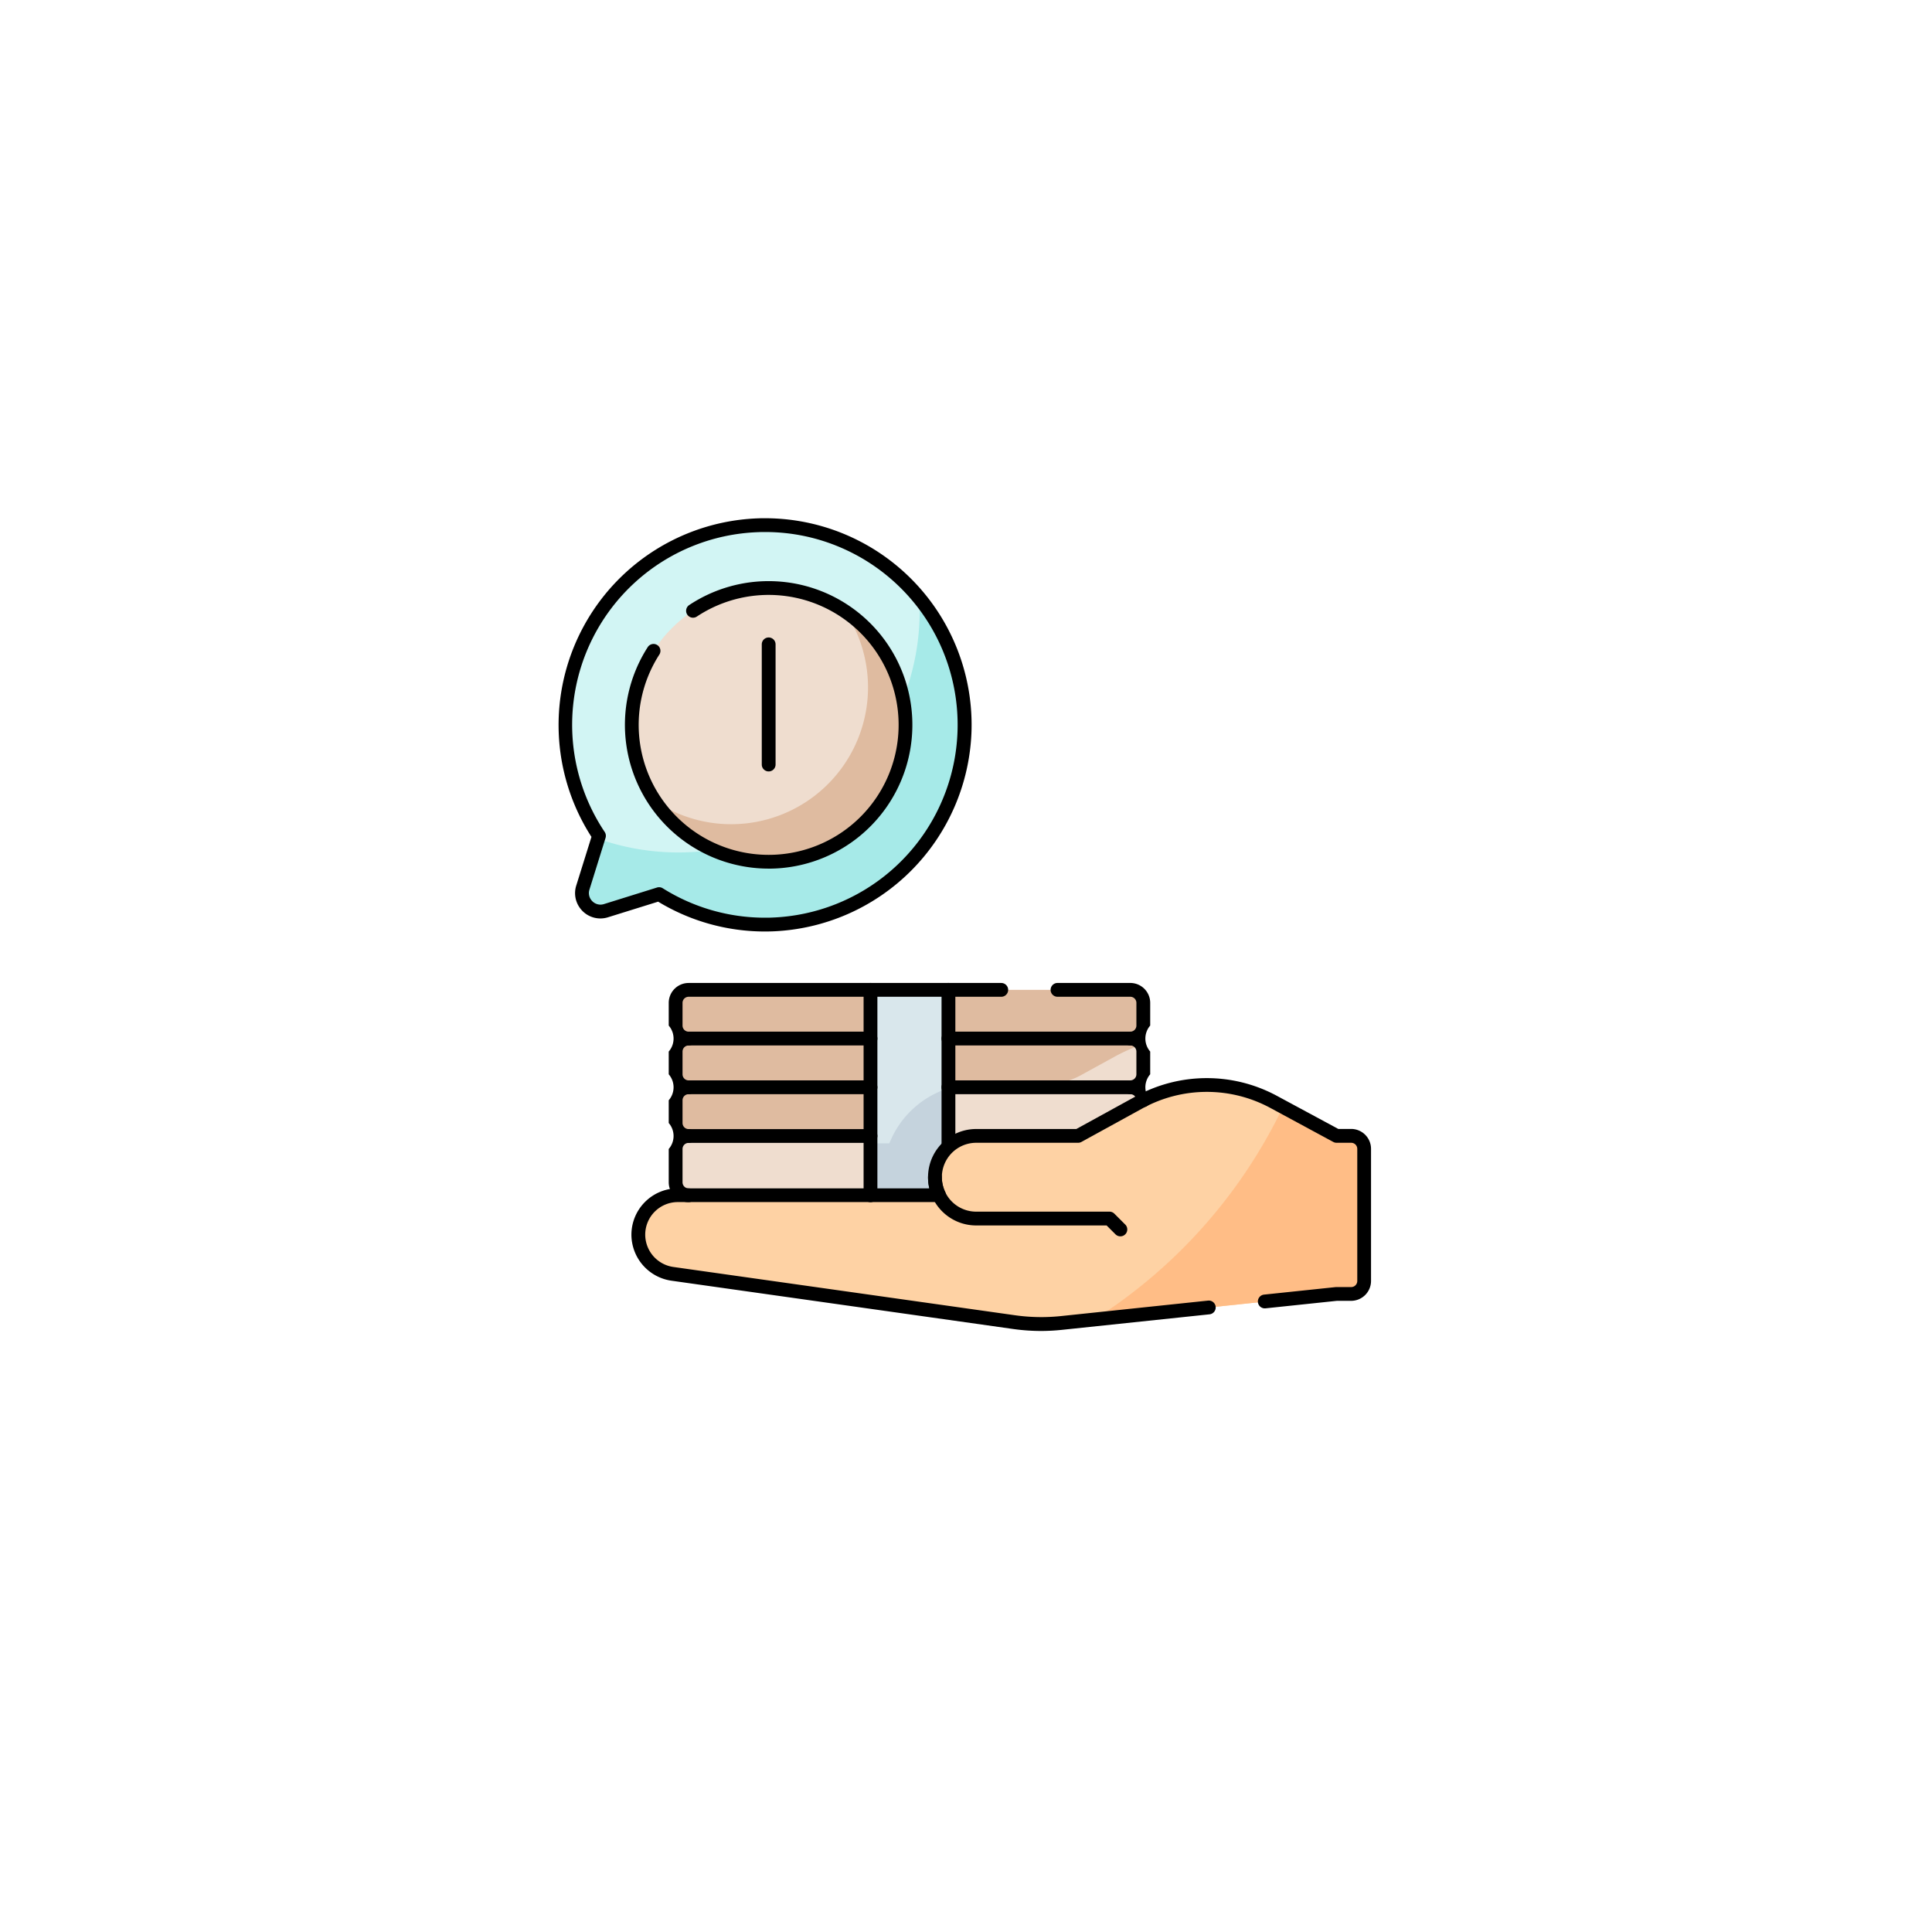 <svg xmlns="http://www.w3.org/2000/svg" xmlns:xlink="http://www.w3.org/1999/xlink" width="140" height="140" viewBox="0 0 140 140"><defs><filter id="a" x="0" y="0" width="140" height="140" filterUnits="userSpaceOnUse"><feOffset dy="3" input="SourceAlpha"/><feGaussianBlur stdDeviation="3" result="b"/><feFlood flood-opacity="0.161"/><feComposite operator="in" in2="b"/><feComposite in="SourceGraphic"/></filter></defs><g transform="translate(10046.854 9840.63)"><g transform="translate(-10342.661 -13457.681)"><g transform="matrix(1, 0, 0, 1, 295.81, 3617.05)" filter="url(#a)"><circle cx="61" cy="61" r="61" transform="translate(9 6)" fill="#fff" opacity="0.45"/></g><circle cx="49" cy="49" r="49" transform="translate(316.808 3635.051)" fill="#fff"/></g><g transform="translate(-10013.395 -9810.077)"><g transform="translate(12.796 41.175)"><g transform="translate(2.704)"><path d="M109.121,300.115H77.114a.941.941,0,0,1-.941-.941v-1.647a.941.941,0,0,1,.941-.941h32.006a.941.941,0,0,1,.941.941v1.647A.941.941,0,0,1,109.121,300.115Z" transform="translate(-76.173 -296.585)" fill="#dfbba0"/><path d="M109.121,330.42H77.114a.941.941,0,0,1-.941-.941v-1.647a.941.941,0,0,1,.941-.941h32.006a.941.941,0,0,1,.941.941v1.647A.941.941,0,0,1,109.121,330.42Z" transform="translate(-76.173 -323.36)" fill="#dfbba0"/><path d="M260.959,333.772a.941.941,0,0,0,.941-.941v-1.647a.935.935,0,0,0-.144-.5,13.9,13.9,0,0,0-1.968.889l-2.42,1.329a5.143,5.143,0,0,1-2.476.635h-5.1a6.739,6.739,0,0,0-1.763.234Z" transform="translate(-228.011 -326.712)" fill="#efddcf"/><path d="M109.121,360.725H77.114a.941.941,0,0,1-.941-.941v-1.647a.941.941,0,0,1,.941-.941h32.006a.941.941,0,0,1,.941.941v1.647A.941.941,0,0,1,109.121,360.725Z" transform="translate(-76.173 -350.135)" fill="#dfbba0"/><path d="M228.4,360.725a.941.941,0,0,0,.941-.941v-1.647a.941.941,0,0,0-.941-.941H215.472a6.785,6.785,0,0,0-4.292,3.53H228.4Z" transform="translate(-195.454 -350.135)" fill="#efddcf"/><path d="M109.121,391.8H77.114a.941.941,0,0,1-.941-.941V388.44a.941.941,0,0,1,.941-.941h32.006a.941.941,0,0,1,.941.941v2.415A.941.941,0,0,1,109.121,391.8Z" transform="translate(-76.173 -376.909)" fill="#efddcf"/><rect width="5.648" height="14.888" transform="translate(14.12)" fill="#d9e7ec"/><path d="M203.04,357.82a6.788,6.788,0,0,0-4.279,3.99h-1.369v3.765h5.648Z" transform="translate(-183.272 -350.687)" fill="#c5d3dd"/></g><path d="M55.82,363.831H74.754a2.978,2.978,0,0,1-.3-1.306h0a2.991,2.991,0,0,1,2.991-2.991h7.384l4.423-2.43a10.181,10.181,0,0,1,4.9-1.258h0a10.182,10.182,0,0,1,4.84,1.224l4.562,2.464h1.059a.941.941,0,0,1,.941.941v9.574a.941.941,0,0,1-.941.941h-1.059l-19.923,2.094a14.124,14.124,0,0,1-3.45-.061l-24.763-3.5a2.862,2.862,0,0,1-2.462-2.834h0A2.862,2.862,0,0,1,55.82,363.831Z" transform="translate(-52.958 -348.943)" fill="#fed2a4"/><path d="M355.12,371.574h-1.059l-3.889-2.1a37.433,37.433,0,0,1-13.682,15.4l17.571-1.847h1.059a.941.941,0,0,0,.941-.941v-9.574A.941.941,0,0,0,355.12,371.574Z" transform="translate(-303.462 -360.982)" fill="#ffbd86"/></g><path d="M21.495,7.508A14.467,14.467,0,0,0,9.945,30.013L8.777,33.76a1.34,1.34,0,0,0,1.678,1.678l3.845-1.2A14.472,14.472,0,1,0,21.495,7.508Z" transform="translate(0)" fill="#d2f5f4"/><path d="M42.366,52.972q.025.465.025.937A17.49,17.49,0,0,1,19.087,70.4l-1.1,3.539a1.34,1.34,0,0,0,1.678,1.678l3.845-1.2A14.466,14.466,0,0,0,42.366,52.972Z" transform="translate(-9.207 -40.175)" fill="#a6eae8"/><circle cx="9.917" cy="9.917" r="9.917" transform="translate(12.325 12.057)" fill="#efddcf"/><path d="M77.077,61.016A9.917,9.917,0,0,1,63.318,74.775,9.917,9.917,0,1,0,77.077,61.016Z" transform="translate(-49.315 -47.282)" fill="#dfbba0"/><path d="M0,15.388a.5.5,0,0,1-.5-.5V0A.5.5,0,0,1,0-.5.5.5,0,0,1,.5,0V14.888A.5.5,0,0,1,0,15.388Z" transform="translate(29.62 41.175)"/><path d="M0,11.754a.5.5,0,0,1-.5-.5V0A.5.5,0,0,1,0-.5.5.5,0,0,1,.5,0V11.254A.5.5,0,0,1,0,11.754Z" transform="translate(35.269 41.175)"/><path d="M13.179.5H0A.5.5,0,0,1-.5,0,.5.5,0,0,1,0-.5H13.179a.5.5,0,0,1,.5.5A.5.5,0,0,1,13.179.5Z" transform="translate(16.441 44.705)"/><path d="M13.179.5H0A.5.5,0,0,1-.5,0,.5.5,0,0,1,0-.5H13.179a.5.5,0,0,1,.5.5A.5.5,0,0,1,13.179.5Z" transform="translate(16.441 48.235)"/><path d="M13.179.5H0A.5.5,0,0,1-.5,0,.5.5,0,0,1,0-.5H13.179a.5.5,0,0,1,.5.5A.5.5,0,0,1,13.179.5Z" transform="translate(16.441 51.765)"/><path d="M13.179.5H0A.5.5,0,0,1-.5,0,.5.5,0,0,1,0-.5H13.179a.5.5,0,0,1,.5.5A.5.5,0,0,1,13.179.5Z" transform="translate(35.269 44.705)"/><path d="M13.179.5H0A.5.5,0,0,1-.5,0,.5.5,0,0,1,0-.5H13.179a.5.5,0,0,1,.5.5A.5.5,0,0,1,13.179.5Z" transform="translate(35.269 48.235)"/><path d="M319.948,305.092a.5.5,0,0,1-.5-.5.442.442,0,0,0-.441-.442.5.5,0,0,1,0-1,.442.442,0,0,0,.441-.441v-1.648a.442.442,0,0,0-.441-.441.5.5,0,0,1,0-1,.442.442,0,0,0,.441-.441v-1.647a.442.442,0,0,0-.441-.441h-5.276a.5.5,0,0,1,0-1h5.276a1.443,1.443,0,0,1,1.441,1.441v1.647a1.439,1.439,0,0,0,0,1.882v1.648a1.439,1.439,0,0,0,0,1.882A.5.5,0,0,1,319.948,305.092Z" transform="translate(-270.559 -255.415)"/><path d="M77.112,311.977a1.443,1.443,0,0,1-1.441-1.441v-2.415a1.439,1.439,0,0,0,0-1.882v-1.647a1.439,1.439,0,0,0,0-1.882v-1.648a1.439,1.439,0,0,0,0-1.882v-1.647a1.443,1.443,0,0,1,1.441-1.441H99.767a.5.5,0,0,1,0,1H77.112a.442.442,0,0,0-.441.441v1.647a.442.442,0,0,0,.441.441.5.5,0,0,1,0,1,.442.442,0,0,0-.441.441v1.648a.442.442,0,0,0,.441.441.5.5,0,0,1,0,1,.442.442,0,0,0-.441.441v1.647a.442.442,0,0,0,.441.441.5.5,0,0,1,0,1,.442.442,0,0,0-.441.441v2.415a.442.442,0,0,0,.441.441.5.5,0,0,1,0,1Z" transform="translate(-60.671 -255.415)"/><path d="M82.16,373.666a14.587,14.587,0,0,1-2.044-.144l-24.764-3.5a3.377,3.377,0,0,1-2.891-3.329,3.363,3.363,0,0,1,3.362-3.362H74.05a3.492,3.492,0,0,1,3.4-4.3H84.7l4.311-2.368a10.69,10.69,0,0,1,10.221-.037l4.451,2.4h.932a1.443,1.443,0,0,1,1.441,1.441v9.574a1.443,1.443,0,0,1-1.441,1.441h-1.033l-5.175.544a.5.5,0,1,1-.1-.995l5.2-.546.052,0h1.059a.442.442,0,0,0,.441-.441v-9.574a.442.442,0,0,0-.441-.441h-1.059a.5.5,0,0,1-.238-.06l-4.562-2.465a9.685,9.685,0,0,0-9.264.033l-4.423,2.43a.5.5,0,0,1-.241.062H77.448a2.491,2.491,0,0,0-2.241,3.578.5.5,0,0,1-.45.719H55.823a2.363,2.363,0,0,0-2.362,2.362,2.373,2.373,0,0,0,2.031,2.339l24.764,3.5a13.647,13.647,0,0,0,3.328.06l10.666-1.122a.5.5,0,0,1,.1.995l-10.667,1.122A14.711,14.711,0,0,1,82.16,373.666Z" transform="translate(-40.165 -307.772)"/><path d="M250.929,417.463a.5.5,0,0,1-.354-.146l-.643-.643h-9.449a3.488,3.488,0,0,1-3.491-3.491.5.5,0,0,1,1,0,2.488,2.488,0,0,0,2.491,2.491h9.656a.5.5,0,0,1,.354.146l.789.789a.5.5,0,0,1-.354.854Z" transform="translate(-203.201 -358.426)"/><path d="M58.837,66.953a10.418,10.418,0,0,1-8.752-16.066.5.5,0,0,1,.839.543,9.418,9.418,0,1,0,2.709-2.742.5.5,0,1,1-.554-.833,10.417,10.417,0,1,1,5.757,19.1Z" transform="translate(-36.596 -34.563)"/><path d="M21.972,7h0A14.973,14.973,0,0,1,36.939,22.472,15.007,15.007,0,0,1,22.518,36.937c-.181.006-.364.01-.544.01a14.914,14.914,0,0,1-7.742-2.162L10.6,35.916a1.829,1.829,0,0,1-2.033-.67A1.818,1.818,0,0,1,8.3,33.612l1.1-3.521A14.986,14.986,0,0,1,21.479,7.008C21.645,7,21.807,7,21.972,7Zm0,28.947c.168,0,.339,0,.508-.009A13.977,13.977,0,0,0,27.515,9.146,13.846,13.846,0,0,0,21.974,8c-.155,0-.306,0-.463.008A13.967,13.967,0,0,0,10.36,29.735a.5.5,0,0,1,.062.427L9.255,33.909a.819.819,0,0,0,.122.744A.843.843,0,0,0,10.05,35a.862.862,0,0,0,.257-.04l3.845-1.2a.5.5,0,0,1,.415.054A13.915,13.915,0,0,0,21.974,35.947Z" transform="translate(0)"/><g transform="translate(22.242 16.14)"><path d="M0,9.208a.5.5,0,0,1-.5-.5V0A.5.5,0,0,1,0-.5.5.5,0,0,1,.5,0V8.708A.5.5,0,0,1,0,9.208Z"/><path transform="translate(0 11.667)"/></g></g></g></svg>